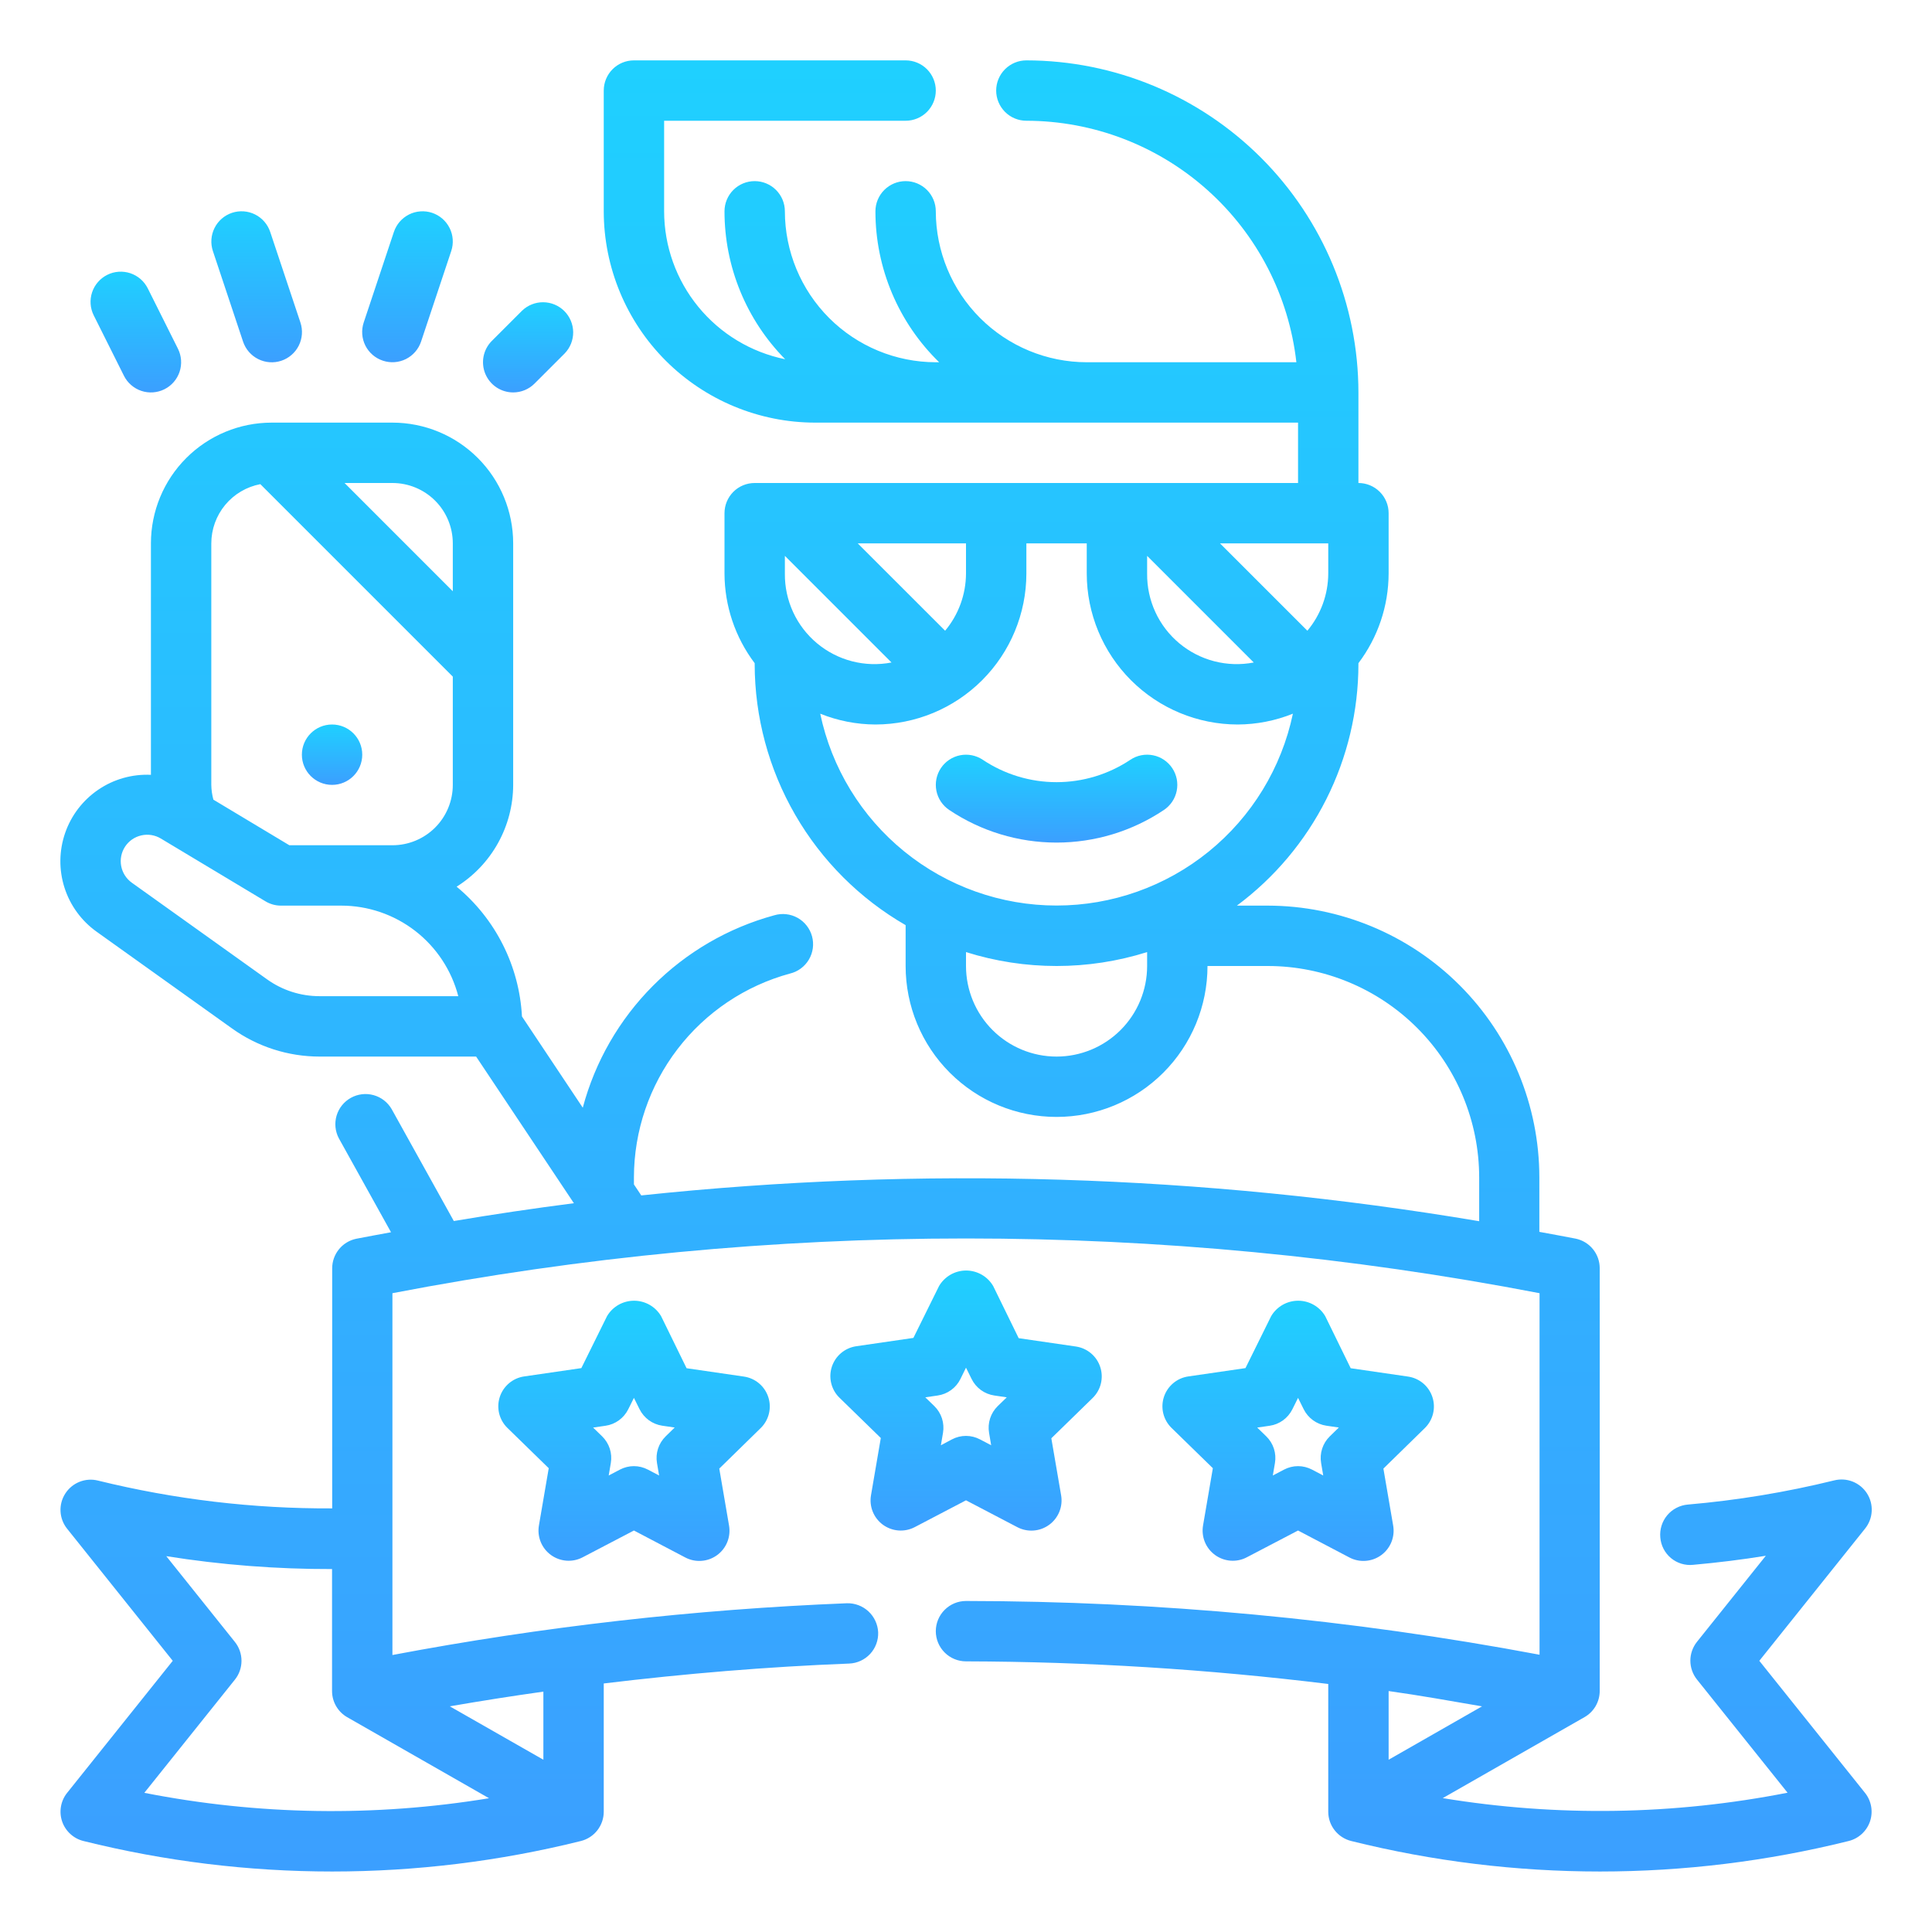 <svg width="84" height="84" viewBox="0 0 84 84" fill="none" xmlns="http://www.w3.org/2000/svg">
<path d="M50.603 35.217C50.747 35.121 50.87 34.998 50.966 34.855C51.062 34.712 51.128 34.551 51.162 34.382C51.196 34.213 51.196 34.039 51.163 33.87C51.129 33.701 51.063 33.54 50.967 33.397C50.871 33.253 50.748 33.13 50.605 33.034C50.462 32.938 50.301 32.871 50.132 32.838C49.963 32.804 49.789 32.804 49.62 32.837C49.451 32.871 49.29 32.937 49.147 33.033C48.197 33.668 47.08 34.007 45.937 34.007C44.795 34.007 43.678 33.668 42.728 33.033C42.439 32.84 42.084 32.77 41.743 32.838C41.401 32.906 41.101 33.107 40.908 33.397C40.715 33.686 40.645 34.041 40.713 34.382C40.781 34.723 40.982 35.024 41.272 35.217C42.652 36.141 44.276 36.634 45.937 36.634C47.599 36.634 49.223 36.141 50.603 35.217Z" fill="url(#paint0_linear)"/>
<path d="M44.231 66.398C44.448 66.512 44.692 66.563 44.936 66.545C45.181 66.528 45.415 66.442 45.613 66.298C45.811 66.154 45.965 65.958 46.058 65.731C46.15 65.504 46.177 65.256 46.136 65.015L45.71 62.534L47.512 60.777C47.685 60.605 47.808 60.389 47.865 60.153C47.922 59.916 47.913 59.668 47.837 59.437C47.762 59.205 47.624 58.999 47.438 58.842C47.252 58.684 47.026 58.582 46.785 58.545L44.291 58.182L43.181 55.913C43.06 55.708 42.889 55.538 42.682 55.42C42.476 55.303 42.243 55.24 42.005 55.24C41.767 55.24 41.534 55.303 41.328 55.42C41.122 55.538 40.95 55.708 40.829 55.913L39.713 58.17L37.22 58.533C36.979 58.57 36.753 58.672 36.567 58.83C36.381 58.987 36.243 59.193 36.167 59.425C36.092 59.656 36.082 59.904 36.14 60.141C36.197 60.378 36.319 60.594 36.493 60.765L38.296 62.522L37.871 65.003C37.828 65.244 37.853 65.493 37.944 65.721C38.035 65.948 38.188 66.146 38.385 66.291C38.583 66.436 38.817 66.523 39.062 66.542C39.306 66.561 39.551 66.511 39.769 66.398L42 65.231L44.231 66.398ZM40.908 62.837L41 62.297C41.036 62.087 41.02 61.872 40.955 61.669C40.889 61.467 40.775 61.283 40.623 61.135L40.229 60.753L40.771 60.674C40.982 60.643 41.181 60.562 41.353 60.437C41.525 60.312 41.664 60.147 41.758 59.956L42 59.464L42.244 59.956C42.338 60.147 42.477 60.312 42.649 60.437C42.821 60.562 43.021 60.643 43.231 60.674L43.773 60.753L43.379 61.135C43.227 61.283 43.113 61.467 43.048 61.669C42.982 61.872 42.967 62.087 43.003 62.297L43.094 62.837L42.61 62.583C42.422 62.483 42.212 62.43 41.998 62.43C41.785 62.43 41.575 62.483 41.387 62.583L40.908 62.837Z" fill="url(#paint1_linear)"/>
<path d="M62.279 60.744C62.203 60.511 62.064 60.304 61.877 60.146C61.69 59.989 61.462 59.886 61.22 59.851L58.726 59.488L57.619 57.225C57.498 57.02 57.326 56.851 57.12 56.733C56.914 56.615 56.68 56.553 56.443 56.553C56.205 56.553 55.972 56.615 55.765 56.733C55.559 56.851 55.387 57.02 55.267 57.225L54.151 59.483L51.657 59.846C51.416 59.882 51.19 59.985 51.005 60.142C50.819 60.3 50.68 60.506 50.605 60.737C50.529 60.969 50.52 61.217 50.577 61.453C50.635 61.69 50.757 61.906 50.93 62.077L52.733 63.835L52.308 66.315C52.265 66.557 52.29 66.805 52.381 67.033C52.472 67.261 52.625 67.459 52.823 67.604C53.02 67.749 53.255 67.836 53.499 67.855C53.744 67.874 53.989 67.824 54.206 67.71L56.437 66.544L58.669 67.716C58.885 67.83 59.13 67.881 59.374 67.863C59.618 67.846 59.853 67.76 60.051 67.616C60.249 67.472 60.403 67.276 60.495 67.049C60.587 66.822 60.614 66.574 60.573 66.332L60.148 63.852L61.95 62.089C62.125 61.918 62.248 61.701 62.306 61.463C62.365 61.226 62.355 60.976 62.279 60.744ZM57.817 62.45C57.664 62.599 57.551 62.782 57.485 62.984C57.419 63.187 57.404 63.402 57.44 63.612L57.532 64.152L57.048 63.898C56.859 63.798 56.649 63.745 56.436 63.745C56.223 63.745 56.013 63.798 55.824 63.898L55.34 64.152L55.432 63.612C55.468 63.402 55.453 63.187 55.387 62.984C55.321 62.782 55.208 62.599 55.055 62.45L54.661 62.068L55.204 61.989C55.414 61.959 55.614 61.877 55.786 61.752C55.958 61.627 56.096 61.462 56.191 61.271L56.437 60.777L56.681 61.269C56.776 61.459 56.914 61.624 57.086 61.749C57.258 61.874 57.458 61.956 57.668 61.987L58.211 62.066L57.817 62.45Z" fill="url(#paint2_linear)"/>
<path d="M33.404 60.744C33.328 60.511 33.189 60.304 33.002 60.146C32.815 59.989 32.587 59.886 32.345 59.851L29.851 59.488L28.744 57.225C28.623 57.02 28.451 56.851 28.245 56.733C28.038 56.615 27.805 56.553 27.568 56.553C27.33 56.553 27.097 56.615 26.89 56.733C26.684 56.851 26.512 57.02 26.392 57.225L25.276 59.483L22.782 59.846C22.541 59.882 22.315 59.985 22.13 60.142C21.944 60.3 21.805 60.506 21.73 60.737C21.654 60.969 21.645 61.217 21.702 61.453C21.76 61.69 21.882 61.906 22.055 62.077L23.858 63.835L23.433 66.315C23.39 66.557 23.415 66.805 23.506 67.033C23.597 67.261 23.75 67.459 23.948 67.604C24.145 67.749 24.38 67.836 24.624 67.855C24.869 67.874 25.113 67.824 25.331 67.71L27.562 66.544L29.794 67.716C30.01 67.83 30.255 67.881 30.499 67.863C30.743 67.846 30.978 67.76 31.176 67.616C31.374 67.472 31.528 67.276 31.62 67.049C31.712 66.822 31.739 66.574 31.698 66.332L31.273 63.852L33.075 62.089C33.25 61.918 33.373 61.701 33.431 61.463C33.49 61.226 33.48 60.976 33.404 60.744ZM28.942 62.45C28.79 62.599 28.676 62.782 28.61 62.984C28.544 63.187 28.529 63.402 28.565 63.612L28.657 64.152L28.173 63.898C27.984 63.798 27.774 63.745 27.561 63.745C27.348 63.745 27.138 63.798 26.949 63.898L26.465 64.152L26.557 63.612C26.593 63.402 26.578 63.187 26.512 62.984C26.446 62.782 26.332 62.599 26.18 62.45L25.787 62.068L26.329 61.989C26.539 61.959 26.739 61.877 26.911 61.752C27.082 61.627 27.221 61.462 27.316 61.271L27.562 60.777L27.806 61.269C27.901 61.459 28.04 61.624 28.211 61.749C28.383 61.874 28.583 61.956 28.793 61.987L29.335 62.066L28.942 62.45Z" fill="url(#paint3_linear)"/>
<path d="M76.492 72.209L81.086 66.466C81.26 66.252 81.363 65.989 81.378 65.713C81.394 65.437 81.323 65.164 81.174 64.931C81.025 64.698 80.807 64.519 80.55 64.417C80.293 64.316 80.011 64.298 79.743 64.366C77.653 64.88 75.526 65.231 73.382 65.416C73.209 65.431 73.041 65.48 72.888 65.56C72.734 65.64 72.598 65.749 72.487 65.882C72.376 66.015 72.292 66.169 72.241 66.334C72.19 66.499 72.171 66.673 72.187 66.846C72.201 67.018 72.248 67.186 72.328 67.34C72.407 67.494 72.516 67.63 72.649 67.741C72.781 67.852 72.935 67.935 73.1 67.986C73.266 68.037 73.439 68.054 73.612 68.036C74.685 67.94 75.742 67.81 76.775 67.642L73.782 71.383C73.596 71.616 73.494 71.905 73.494 72.203C73.494 72.501 73.596 72.791 73.782 73.024L77.72 77.944C72.776 78.916 67.699 78.996 62.728 78.179L68.897 74.655C69.097 74.54 69.263 74.374 69.378 74.174C69.493 73.973 69.554 73.747 69.553 73.516V55.141C69.554 54.838 69.449 54.544 69.258 54.31C69.067 54.075 68.8 53.914 68.503 53.853C67.978 53.749 67.453 53.658 66.928 53.559V51.188C66.925 48.056 65.679 45.053 63.465 42.839C61.25 40.624 58.248 39.379 55.116 39.375H53.778C55.416 38.157 56.747 36.574 57.664 34.751C58.582 32.928 59.06 30.916 59.062 28.875V28.834C59.91 27.712 60.371 26.344 60.375 24.938V22.312C60.375 21.964 60.237 21.631 59.99 21.384C59.744 21.138 59.41 21 59.062 21V17.062C59.058 13.235 57.535 9.565 54.829 6.859C52.122 4.152 48.453 2.63 44.625 2.625C44.277 2.625 43.943 2.763 43.697 3.009C43.451 3.256 43.312 3.589 43.312 3.938C43.312 4.286 43.451 4.619 43.697 4.866C43.943 5.112 44.277 5.25 44.625 5.25C47.529 5.254 50.331 6.326 52.496 8.262C54.661 10.198 56.038 12.864 56.364 15.75H47.25C45.51 15.748 43.842 15.056 42.612 13.826C41.382 12.595 40.69 10.927 40.687 9.188C40.687 8.839 40.549 8.506 40.303 8.259C40.057 8.013 39.723 7.875 39.375 7.875C39.027 7.875 38.693 8.013 38.447 8.259C38.201 8.506 38.062 8.839 38.062 9.188C38.062 10.411 38.307 11.622 38.783 12.749C39.259 13.877 39.956 14.897 40.833 15.75H40.687C38.947 15.748 37.279 15.056 36.049 13.826C34.819 12.595 34.127 10.927 34.125 9.188C34.125 8.839 33.987 8.506 33.74 8.259C33.494 8.013 33.16 7.875 32.812 7.875C32.464 7.875 32.13 8.013 31.884 8.259C31.638 8.506 31.5 8.839 31.5 9.188C31.5 11.595 32.447 13.905 34.138 15.619C32.654 15.317 31.32 14.512 30.361 13.34C29.402 12.169 28.877 10.702 28.875 9.188V5.25H39.375C39.723 5.25 40.057 5.112 40.303 4.866C40.549 4.619 40.687 4.286 40.687 3.938C40.687 3.589 40.549 3.256 40.303 3.009C40.057 2.763 39.723 2.625 39.375 2.625H27.562C27.214 2.625 26.88 2.763 26.634 3.009C26.388 3.256 26.25 3.589 26.25 3.938V9.188C26.253 11.623 27.222 13.958 28.944 15.681C30.667 17.403 33.002 18.372 35.437 18.375H56.437V21H32.812C32.464 21 32.13 21.138 31.884 21.384C31.638 21.631 31.5 21.964 31.5 22.312V24.938C31.504 26.344 31.965 27.712 32.812 28.834V28.875C32.815 31.176 33.423 33.436 34.575 35.428C35.727 37.42 37.382 39.074 39.375 40.224V42C39.375 43.74 40.066 45.41 41.297 46.64C42.528 47.871 44.197 48.562 45.937 48.562C47.678 48.562 49.347 47.871 50.578 46.64C51.809 45.41 52.5 43.74 52.5 42H55.125C57.561 42.003 59.896 42.972 61.618 44.694C63.34 46.417 64.309 48.752 64.312 51.188V53.096C52.276 51.067 40.02 50.69 27.881 51.975L27.562 51.497V51.188C27.566 49.171 28.233 47.212 29.459 45.611C30.685 44.01 32.404 42.857 34.349 42.328C34.52 42.287 34.68 42.212 34.821 42.107C34.961 42.003 35.08 41.872 35.169 41.721C35.258 41.57 35.316 41.403 35.34 41.229C35.363 41.056 35.352 40.879 35.306 40.71C35.26 40.541 35.181 40.383 35.073 40.245C34.966 40.107 34.831 39.992 34.678 39.906C34.525 39.821 34.357 39.767 34.182 39.748C34.008 39.729 33.832 39.745 33.664 39.795C31.666 40.339 29.845 41.398 28.384 42.866C26.922 44.334 25.872 46.16 25.338 48.161L22.694 44.194C22.637 43.108 22.354 42.046 21.865 41.075C21.376 40.103 20.691 39.244 19.853 38.551C20.604 38.081 21.223 37.429 21.653 36.655C22.083 35.881 22.31 35.011 22.312 34.125V23.625C22.312 22.233 21.759 20.897 20.775 19.913C19.79 18.928 18.455 18.375 17.062 18.375H11.812C10.42 18.375 9.085 18.928 8.1 19.913C7.115 20.897 6.562 22.233 6.562 23.625V33.688C5.75 33.65 4.948 33.876 4.276 34.333C3.603 34.789 3.096 35.451 2.831 36.219C2.566 36.987 2.556 37.821 2.804 38.595C3.052 39.369 3.544 40.042 4.206 40.513L10.085 44.713C11.197 45.511 12.531 45.939 13.899 45.938H20.701L24.952 52.314C23.211 52.537 21.47 52.795 19.731 53.088L17.027 48.219C16.854 47.922 16.572 47.705 16.241 47.614C15.909 47.523 15.556 47.565 15.255 47.732C14.955 47.899 14.732 48.176 14.634 48.506C14.537 48.835 14.572 49.19 14.733 49.493L17.001 53.576C16.498 53.671 15.994 53.759 15.493 53.858C15.196 53.919 14.929 54.08 14.738 54.315C14.547 54.55 14.442 54.843 14.443 55.146V65.582C11.012 65.599 7.592 65.193 4.26 64.373C3.994 64.306 3.713 64.325 3.458 64.426C3.203 64.528 2.986 64.707 2.838 64.938C2.689 65.169 2.617 65.441 2.632 65.715C2.646 65.989 2.746 66.252 2.918 66.466L7.511 72.209L2.918 77.951C2.78 78.123 2.689 78.326 2.651 78.543C2.613 78.759 2.63 78.982 2.7 79.19C2.77 79.398 2.892 79.585 3.054 79.734C3.215 79.883 3.412 79.99 3.625 80.043C10.728 81.812 18.157 81.812 25.26 80.043C25.543 79.971 25.794 79.807 25.973 79.577C26.152 79.346 26.25 79.063 26.25 78.771V73.194C29.794 72.765 33.362 72.467 36.919 72.329C37.267 72.316 37.595 72.165 37.832 71.91C38.068 71.655 38.194 71.316 38.181 70.968C38.164 70.621 38.012 70.295 37.758 70.059C37.503 69.823 37.166 69.697 36.819 69.707C30.188 69.972 23.584 70.724 17.062 71.957V56.226C33.536 53.053 50.464 53.053 66.937 56.226V71.945C58.715 70.397 50.367 69.615 42 69.608C41.652 69.608 41.318 69.747 41.072 69.993C40.826 70.239 40.687 70.573 40.687 70.921C40.687 71.269 40.826 71.603 41.072 71.849C41.318 72.095 41.652 72.233 42 72.233C47.265 72.247 52.524 72.575 57.75 73.216V78.771C57.75 79.064 57.848 79.348 58.029 79.578C58.209 79.808 58.461 79.972 58.745 80.043C65.848 81.812 73.277 81.812 80.38 80.043C80.593 79.99 80.79 79.883 80.951 79.734C81.113 79.585 81.235 79.398 81.305 79.19C81.375 78.982 81.392 78.759 81.354 78.543C81.316 78.326 81.225 78.123 81.087 77.951L76.492 72.209ZM56.842 27.423L53.043 23.625H57.75V24.938C57.746 25.847 57.425 26.726 56.842 27.423ZM49.875 24.168L54.511 28.804C53.943 28.914 53.359 28.896 52.799 28.752C52.239 28.608 51.719 28.341 51.275 27.971C50.831 27.601 50.475 27.137 50.233 26.612C49.991 26.087 49.869 25.515 49.875 24.938V24.168ZM34.125 24.938V24.168L38.761 28.804C38.193 28.914 37.609 28.896 37.049 28.752C36.489 28.608 35.969 28.341 35.525 27.971C35.081 27.601 34.725 27.137 34.483 26.612C34.241 26.087 34.119 25.515 34.125 24.938ZM41.092 27.423L37.293 23.625H42V24.938C41.996 25.847 41.675 26.726 41.092 27.423ZM35.662 31.03C36.425 31.337 37.24 31.497 38.062 31.5C39.802 31.498 41.47 30.806 42.7 29.576C43.931 28.345 44.623 26.677 44.625 24.938V23.625H47.25V24.938C47.252 26.677 47.944 28.345 49.174 29.576C50.405 30.806 52.072 31.498 53.812 31.5C54.635 31.497 55.45 31.337 56.213 31.03C55.717 33.388 54.426 35.505 52.555 37.023C50.684 38.542 48.347 39.371 45.937 39.371C43.528 39.371 41.191 38.542 39.32 37.023C37.449 35.505 36.157 33.388 35.662 31.03ZM45.937 45.938C44.893 45.938 43.892 45.523 43.153 44.784C42.415 44.046 42 43.044 42 42V41.395C44.563 42.202 47.312 42.202 49.875 41.395V42C49.875 43.044 49.46 44.046 48.722 44.784C47.983 45.523 46.982 45.938 45.937 45.938ZM19.687 23.625V25.707L14.981 21H17.062C17.759 21 18.426 21.277 18.919 21.769C19.411 22.261 19.687 22.929 19.687 23.625ZM9.187 23.625C9.188 23.015 9.401 22.424 9.79 21.954C10.179 21.484 10.72 21.165 11.319 21.05L19.687 29.418V34.125C19.687 34.821 19.411 35.489 18.919 35.981C18.426 36.473 17.759 36.75 17.062 36.75H12.58L9.278 34.768C9.221 34.558 9.19 34.342 9.187 34.125V23.625ZM13.899 43.312C13.078 43.314 12.277 43.057 11.61 42.579L5.732 38.379C5.49 38.206 5.324 37.947 5.269 37.655C5.214 37.363 5.274 37.061 5.437 36.812C5.6 36.563 5.853 36.388 6.143 36.322C6.433 36.255 6.737 36.304 6.992 36.457L11.541 39.187C11.745 39.31 11.978 39.376 12.217 39.375H14.842C16.005 39.376 17.135 39.764 18.055 40.476C18.975 41.189 19.633 42.186 19.925 43.312H13.899ZM6.275 77.949L10.212 73.029C10.399 72.796 10.5 72.507 10.5 72.209C10.5 71.91 10.399 71.621 10.212 71.388L7.229 67.659C9.613 68.039 12.024 68.226 14.437 68.22V73.521C14.437 73.752 14.497 73.979 14.613 74.179C14.728 74.379 14.894 74.545 15.094 74.66L21.262 78.184C16.293 79.001 11.217 78.921 6.275 77.949ZM23.625 76.51L19.556 74.188C20.906 73.954 22.262 73.741 23.625 73.549V76.51ZM64.436 74.189L60.375 76.51V73.524C61.735 73.714 63.084 73.957 64.436 74.189Z" fill="url(#paint4_linear)"/>
<path d="M14.438 34.125C15.162 34.125 15.75 33.537 15.75 32.812C15.75 32.088 15.162 31.5 14.438 31.5C13.713 31.5 13.125 32.088 13.125 32.812C13.125 33.537 13.713 34.125 14.438 34.125Z" fill="url(#paint5_linear)"/>
<path d="M10.568 14.853C10.678 15.183 10.915 15.457 11.227 15.613C11.538 15.769 11.899 15.795 12.23 15.685C12.56 15.575 12.834 15.338 12.99 15.026C13.146 14.715 13.172 14.354 13.062 14.023L11.749 10.086C11.639 9.755 11.403 9.481 11.091 9.325C10.779 9.169 10.418 9.143 10.088 9.253C9.757 9.363 9.484 9.6 9.328 9.912C9.172 10.223 9.146 10.584 9.256 10.915L10.568 14.853Z" fill="url(#paint6_linear)"/>
<path d="M16.648 15.682C16.978 15.792 17.338 15.766 17.649 15.611C17.96 15.455 18.197 15.182 18.307 14.853L19.619 10.915C19.674 10.751 19.695 10.579 19.683 10.406C19.671 10.234 19.625 10.066 19.547 9.912C19.47 9.758 19.363 9.62 19.233 9.507C19.102 9.394 18.951 9.308 18.787 9.253C18.623 9.199 18.45 9.177 18.278 9.19C18.106 9.202 17.938 9.248 17.784 9.325C17.63 9.403 17.492 9.51 17.379 9.64C17.266 9.77 17.18 9.922 17.125 10.086L15.813 14.023C15.759 14.187 15.737 14.36 15.75 14.532C15.762 14.704 15.809 14.871 15.886 15.026C15.964 15.18 16.071 15.317 16.202 15.43C16.332 15.542 16.484 15.628 16.648 15.682Z" fill="url(#paint7_linear)"/>
<path d="M5.388 16.336C5.465 16.491 5.571 16.628 5.702 16.741C5.832 16.854 5.983 16.941 6.147 16.995C6.31 17.05 6.483 17.072 6.655 17.059C6.827 17.047 6.995 17.001 7.149 16.924C7.303 16.847 7.441 16.741 7.554 16.61C7.667 16.48 7.753 16.329 7.808 16.165C7.862 16.002 7.884 15.829 7.872 15.657C7.86 15.485 7.814 15.317 7.737 15.163L6.425 12.538C6.347 12.384 6.241 12.246 6.111 12.133C5.98 12.02 5.829 11.934 5.666 11.879C5.502 11.825 5.329 11.803 5.157 11.815C4.985 11.827 4.817 11.873 4.663 11.95C4.509 12.027 4.371 12.134 4.258 12.264C4.145 12.394 4.059 12.545 4.004 12.709C3.95 12.872 3.928 13.045 3.94 13.217C3.952 13.389 3.998 13.557 4.075 13.711L5.388 16.336Z" fill="url(#paint8_linear)"/>
<path d="M22.312 17.062C22.66 17.062 22.994 16.924 23.24 16.678L24.553 15.365C24.792 15.118 24.924 14.786 24.921 14.442C24.918 14.098 24.78 13.769 24.537 13.525C24.294 13.282 23.964 13.144 23.62 13.141C23.276 13.138 22.945 13.27 22.697 13.509L21.384 14.822C21.201 15.005 21.076 15.239 21.025 15.494C20.975 15.748 21.001 16.012 21.1 16.252C21.2 16.492 21.368 16.697 21.583 16.841C21.799 16.985 22.053 17.062 22.312 17.062Z" fill="url(#paint9_linear)"/>
<defs>
<linearGradient id="paint0_linear" x1="45.937" y1="32.812" x2="45.937" y2="36.634" gradientUnits="userSpaceOnUse">
<stop stop-color="#1FD0FF"/>
<stop offset="1" stop-color="#3B9FFF"/>
</linearGradient>
<linearGradient id="paint1_linear" x1="42.002" y1="55.24" x2="42.002" y2="66.549" gradientUnits="userSpaceOnUse">
<stop stop-color="#1FD0FF"/>
<stop offset="1" stop-color="#3B9FFF"/>
</linearGradient>
<linearGradient id="paint2_linear" x1="56.442" y1="56.553" x2="56.442" y2="67.867" gradientUnits="userSpaceOnUse">
<stop stop-color="#1FD0FF"/>
<stop offset="1" stop-color="#3B9FFF"/>
</linearGradient>
<linearGradient id="paint3_linear" x1="27.567" y1="56.553" x2="27.567" y2="67.867" gradientUnits="userSpaceOnUse">
<stop stop-color="#1FD0FF"/>
<stop offset="1" stop-color="#3B9FFF"/>
</linearGradient>
<linearGradient id="paint4_linear" x1="42.003" y1="2.625" x2="42.003" y2="81.37" gradientUnits="userSpaceOnUse">
<stop stop-color="#1FD0FF"/>
<stop offset="1" stop-color="#3B9FFF"/>
</linearGradient>
<linearGradient id="paint5_linear" x1="14.438" y1="31.5" x2="14.438" y2="34.125" gradientUnits="userSpaceOnUse">
<stop stop-color="#1FD0FF"/>
<stop offset="1" stop-color="#3B9FFF"/>
</linearGradient>
<linearGradient id="paint6_linear" x1="11.159" y1="9.186" x2="11.159" y2="15.752" gradientUnits="userSpaceOnUse">
<stop stop-color="#1FD0FF"/>
<stop offset="1" stop-color="#3B9FFF"/>
</linearGradient>
<linearGradient id="paint7_linear" x1="17.716" y1="9.186" x2="17.716" y2="15.749" gradientUnits="userSpaceOnUse">
<stop stop-color="#1FD0FF"/>
<stop offset="1" stop-color="#3B9FFF"/>
</linearGradient>
<linearGradient id="paint8_linear" x1="5.906" y1="11.812" x2="5.906" y2="17.063" gradientUnits="userSpaceOnUse">
<stop stop-color="#1FD0FF"/>
<stop offset="1" stop-color="#3B9FFF"/>
</linearGradient>
<linearGradient id="paint9_linear" x1="22.961" y1="13.141" x2="22.961" y2="17.062" gradientUnits="userSpaceOnUse">
<stop stop-color="#1FD0FF"/>
<stop offset="1" stop-color="#3B9FFF"/>
</linearGradient>
</defs>
</svg>
